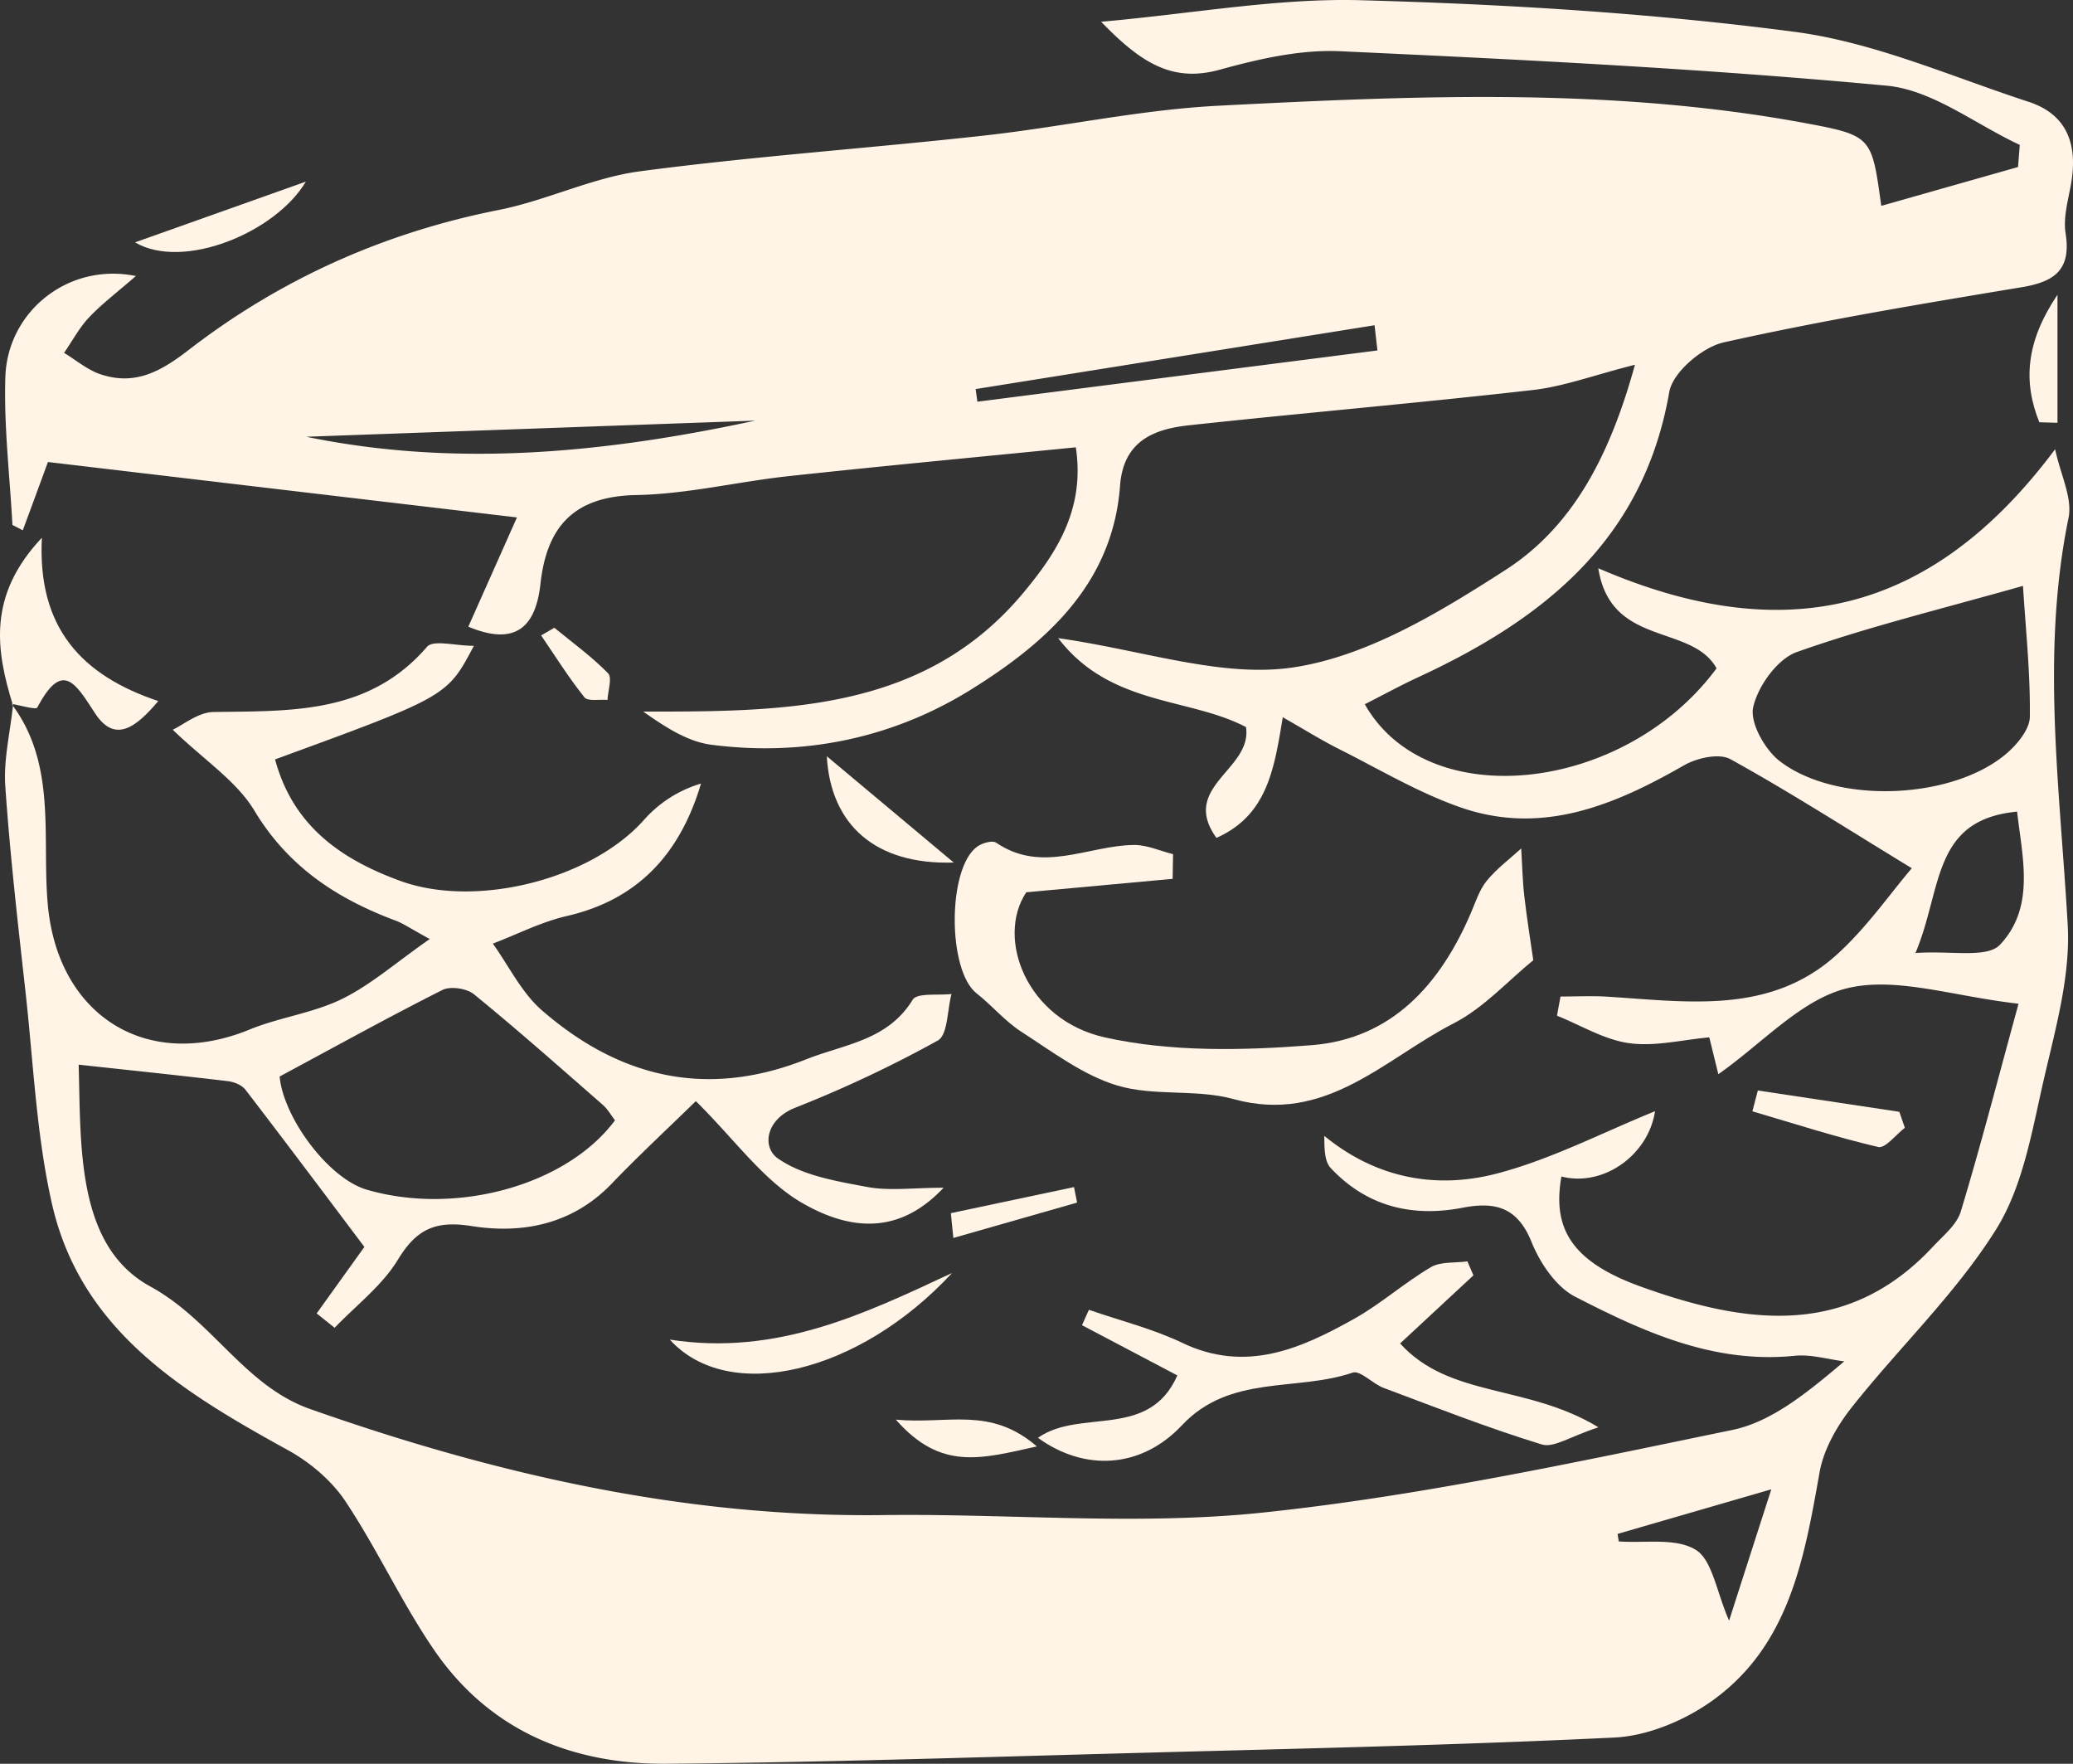 <svg xmlns="http://www.w3.org/2000/svg" viewBox="0.02 0.002 1079.98 918.726" style=""><rect x="0.02" y="0.002" width="1079.98" height="918.726" fill="#333333" stroke="none"/><g><g data-name="Слой 2"><g data-name="Слой 1" fill="#fff4e6"><path d="M6 366.62c24 31.83 15.61 70.12 19 105.43 5.52 56.8 51.26 86.28 105.13 64.2 15.61-6.39 33.11-8.54 48.13-15.93s28-18.89 45.65-31.19c-10.23-5.58-13.75-8.08-17.66-9.54-30.59-11.43-56.06-28-73.72-57.38-9.2-15.28-25.87-26.06-42.52-42.1 5.36-2.46 13.28-9.13 21.3-9.24 40.48-.58 80.89 1.19 111.18-33.95 3.26-3.79 14.74-.51 24.41-.51-13.9 26.36-13.9 26.36-103.58 59.16 9.25 34.26 33.83 51.89 65.4 63.34 39.37 14.29 99.35-.75 127-32.05a63.72 63.72 0 0 1 29.5-18.7c-10.89 36.6-32.8 60.46-69.95 69-13.24 3.05-25.69 9.48-38.5 14.36 8.4 11.7 14.95 25.52 25.53 34.72 40.44 35.12 85.83 46.06 137.6 25.6 20.13-8 42.52-9.78 55.6-31.08 2.3-3.74 13.26-2.16 20.23-3-2.24 8.35-1.9 21.31-7.15 24.25a634.43 634.43 0 0 1-74.3 35c-15.64 6.22-17.18 20.66-9.06 26.36 12.76 9 30.43 11.86 46.47 14.89 11.58 2.18 23.9.42 39.91.42-19.56 20.83-43.35 25.32-73.4 8.09-20.49-11.74-35.4-33.24-55.67-53.21-14.28 14-29.5 28.05-43.84 43-20.33 21.18-46.3 26.27-72.94 22.09-18.93-3-28.73 1.56-38.49 17.59-8.21 13.48-21.73 23.72-32.9 35.39l-9.36-7.49 24.86-34.63c-21.06-28-41.32-55-61.94-81.85-1.88-2.45-5.92-4.1-9.16-4.49-25.21-3-50.48-5.63-77.76-8.6 1.23 42.57-1.3 94.4 37.27 115.5 32.57 17.82 49 51.8 83.44 63.92 96.6 34 195.15 56.53 298.37 55.2 66-.86 132.68 5.57 198-1.32 82.07-8.66 163.33-26.29 244.34-43 20.74-4.28 39.23-19.56 58.42-35.75-8.61-1.06-17.4-3.76-25.82-2.91-42.16 4.27-78.79-12.46-114.39-30.78-10-5.14-18.3-17.55-22.72-28.5-7.35-18.18-18.94-21.12-36-17.82-26.25 5.06-49.89-.7-68.62-20.69-3-3.23-3.36-9-3.32-16.74 27.56 22.57 59 27.78 90.29 19.5 28.18-7.44 54.66-21.28 82-32.36-3.62 23.23-27.26 39.57-48.77 34-4.9 27.24 5.52 44.52 41.66 57.47 53.5 19.19 106.94 27.33 151.8-20.83 5.36-5.76 12.48-11.43 14.59-18.4 10.35-34.16 19.27-68.74 30.09-108.23-34.29-3.9-63.61-14.18-89-8.13-24.15 5.76-44.23 28.6-67.4 44.84-1.19-4.87-2.87-11.69-4.71-19.19-14.2 1.27-28.41 4.91-41.86 3-12.9-1.79-25-9.29-37.49-14.28l1.83-9.99c8.14 0 16.31-.43 24.42.08 41.73 2.58 84.75 9.56 119.54-21.91 15.69-14.2 28-32.1 39.07-45-34.49-21-63.95-39.95-94.54-56.82-5.81-3.21-17.4-.65-24.07 3.18-36.5 20.92-74.16 36.68-116.48 21.95-22-7.66-42.45-19.92-63.43-30.45-9.08-4.55-17.72-10-29.2-16.49-4.49 27.32-8.19 51.08-34.55 62.82-19.27-26.77 18.83-35.53 15.39-57.71-29.66-15.6-70.74-10.88-97.85-46.33 44.93 6.4 85.72 21 123.29 15.12 38.39-6 75.8-28.8 109.6-50.53 35.1-22.55 54.45-59.31 67.6-107-21.6 5.48-37.18 11.35-53.22 13.17-59.64 6.78-119.46 11.91-179.14 18.37-18.54 2-34.17 8.34-35.89 31.47-3.8 51-38.31 81.62-77.23 105.93-40.84 25.51-87.34 35.26-135.69 29-12.29-1.59-23.83-9.05-35.47-17.27 73.62 0 146.66.07 198.4-62.34 16.45-19.85 31.91-42.81 26.94-75.32-50.74 5.05-100.13 9.66-149.45 15-26.56 2.86-52.94 9.37-79.47 9.86-32.42.6-46.69 16.2-50 46.38-2.43 21.76-12.49 32.69-37.57 22.19 8.72-19.58 17.1-38.39 25.34-56.91L25 240.66c-3 8.13-8 21.85-13.11 35.56l-5.39-2.78C5.12 247.75 2 222 2.81 196.38c1.09-34.1 32.79-59.79 68-52.6-9.73 8.48-17.67 14.45-24.4 21.56-5.11 5.41-8.71 12.26-13 18.47 6.33 3.82 12.24 8.94 19.09 11.19 17.68 5.82 30.83-1.13 45.69-12.61 47.77-36.92 101.84-61.17 161.56-73 25-4.94 48.79-16.87 73.85-20.18 59.73-7.9 120-12 179.86-18.68C554 66 594.23 57.14 634.85 55.07c102.53-5.24 205.32-9.75 307.15 9.34 33.43 6.26 33.21 7.43 38.11 42.83L1051.36 87q.45-5.76.92-11.52c-23.06-10.68-45.44-28.61-69.28-30.84-94.6-8.85-189.62-13.59-284.57-17.94-20.88-1-42.63 4-63.06 9.64-24.61 6.75-40.91-3.54-61.67-25C622.33 7 665.78-1.07 709 .12c75.44 2.08 151.14 6.63 225.9 16.46C976.4 22 1016.39 39.83 1056.78 53c20.51 6.66 25.73 22.71 22.2 42.77-1.5 8.54-4.15 17.53-2.84 25.77 3 19-5.7 25.22-22.91 28.08-51.92 8.61-103.9 17.26-155.22 28.74-11.17 2.5-26.57 15.61-28.35 25.85-13.36 77-65.33 118.26-130.73 148.52-9.42 4.37-18.54 9.36-27.88 14.1 32.63 57.77 135.36 46.13 183.25-18.69-12.91-23.37-55.15-10.91-61.61-52.14 95.5 41.3 172.88 25.16 238-62 2.82 13.31 9.08 25.34 7 35.66-14.53 70.88-4.43 141.33-.45 212.13 1.46 25.93-6 52.77-12 78.57-6.38 27.29-10.92 57-25.3 80-20.94 33.48-50.5 61.47-75.22 92.73-7.7 9.73-14.64 21.9-16.76 33.88-8 45.1-15.85 90.4-56.15 119.09-14.27 10.15-33.24 18.09-50.46 19-86.35 4.17-172.84 5.94-259.24 8.31-78.17 2.12-156.34 4.66-234.52 5.35-49.7.43-92.65-17.2-121.53-59.44-16.91-24.71-29.49-52.36-46.1-77.3-7.21-10.82-18.47-20.31-30-26.65-54.48-30.05-107.67-62-122.82-128.05C19 591.5 17.46 554.15 13.4 517.46c-4-35.93-8.14-71.87-10.62-107.92-.95-13.87 2.54-28.05 4-42.09zm139.7 194.13c1.94 21.26 25.2 53 45.38 58.94 46.59 13.6 104.15-2.22 129.34-36.14-2-2.55-3.74-5.72-6.31-8-22.21-19.41-44.3-39-67.14-57.62-3.77-3.08-12.26-4.37-16.46-2.26-28.16 14.18-55.75 29.47-84.81 45.08zm908.24-255.57c-42.65 12.1-80.91 21.38-117.83 34.47-10.09 3.58-20.2 17.65-22.71 28.64-1.86 8.16 6.12 22.31 13.93 28.27 29.49 22.5 89.25 20 117.55-3.64 5.81-4.85 12.54-12.86 12.63-19.51.3-22.73-2.16-45.5-3.57-68.23zm-56 191.23c18.35-1.33 37.22 2.89 44-4.29 18.43-19.52 11.72-45.11 8.93-69.35-44.54 4.23-38.81 40.16-52.94 73.64zM159.58 227.5c78.67 16.22 156.51 8.24 233.92-8.4zm558.05-44.95l-1.5-13.13-207.82 33.25c.3 2.19.59 4.38.9 6.58q104.21-13.36 208.42-26.7zM842.73 799l.63 3.91c13.61 1 29.68-2 40.06 4.36 8.68 5.29 10.69 21.5 17.41 36.91 7.14-22.25 13.81-43 22-68.41z"></path><path d="M610.93 457.78l-76.24 7c-15.91 23.77 0 66.48 40.9 75.58 34.58 7.7 72 6.87 107.71 4.07 41.83-3.27 67.16-31.74 83.07-69 2.44-5.72 4.43-12 8.26-16.69 5.13-6.28 11.86-11.25 17.9-16.78.52 8.32.67 16.67 1.63 24.94 1.44 12.42 3.45 24.77 4.66 33.27C785.52 511 773 525 757.44 533c-36.11 18.44-66.7 52.81-114.78 39.5-19.4-5.37-41.49-1.31-60.67-7.1-17.8-5.37-33.74-17.59-49.78-27.9-8.57-5.51-15.35-13.73-23.43-20.08-15.17-11.92-15.28-65.32.4-76.47 2.58-1.84 7.87-3.38 9.84-2 23.84 16.28 47.79 1.49 71.64 1.18 6.81-.1 13.67 3.11 20.5 4.8q-.16 6.39-.23 12.85z"></path><path d="M767.64 664.31c-11.9 11.05-23.81 22.11-38.2 35.49 25.78 28.5 66.26 21.1 103.32 43.67-14.5 4.68-23.23 10.85-29.48 8.94-27.89-8.53-55.12-19.24-82.47-29.49-5.7-2.14-12.14-9.29-16.11-7.93-29.29 10-63.86.74-88.93 27.42-21.32 22.7-50.87 24.08-75 6.53 22.05-15.53 57.79 1.18 72.61-32.5-16.67-8.79-33.17-17.47-49.67-26.16 1.2-2.68 2.39-5.35 3.6-8 16.24 5.62 33.17 9.82 48.58 17.18 33.21 15.87 61.78 3.1 89.81-12.62 13.9-7.81 26-18.7 39.8-26.8 5.13-3 12.59-2.09 19-3z"></path><path d="M6.79 367.45c-9-29-13.26-57.32 15.05-87.35-2.43 47 20.78 71.72 60.62 85.08-11.69 13.92-22.7 22.14-33 6.25s-17-27.46-30-2.91c-.73 1.38-8.8-1.15-13.46-1.88z"></path><path d="M496.05 663.07c-48.64 52.51-116.48 68.49-147.1 34.71 55.55 8.66 101.17-13.25 147.1-34.71z"></path><path d="M496.9 449.29c-40.83 1.31-64.12-19.64-66.14-55.37z"></path><path d="M992.39 587.46c-4.67 3.56-10.22 10.89-13.86 10-22.1-5.16-43.75-12.18-65.56-18.58q1.42-5.42 2.84-10.85l73.71 11.1c.96 2.8 1.91 5.57 2.87 8.33z"></path><path d="M70.36 126.25l89-31.64c-15.74 26.52-63.82 46.39-89 31.64z"></path><path d="M466.74 739.48c27.26 2.52 49.06-7.11 73.46 13.95-29.06 6.42-49.93 12.84-73.46-13.95z"></path><path d="M1071.91 153.52v66.72l-9.46-.29c-8.55-21.32-6.98-41.9 9.46-66.43z"></path><path d="M495.39 631.92l64.16-13.58c.54 2.69 1.08 5.39 1.61 8.08l-64.47 18.42q-.69-6.46-1.3-12.92z"></path><path d="M288.82 327c9.47 7.78 19.49 15 28 23.73 2.26 2.3-.09 9.12-.32 13.86-4.12-.36-10.24.87-12-1.36-8.19-10.22-15.17-21.41-22.58-32.25z"></path></g></g></g></svg>